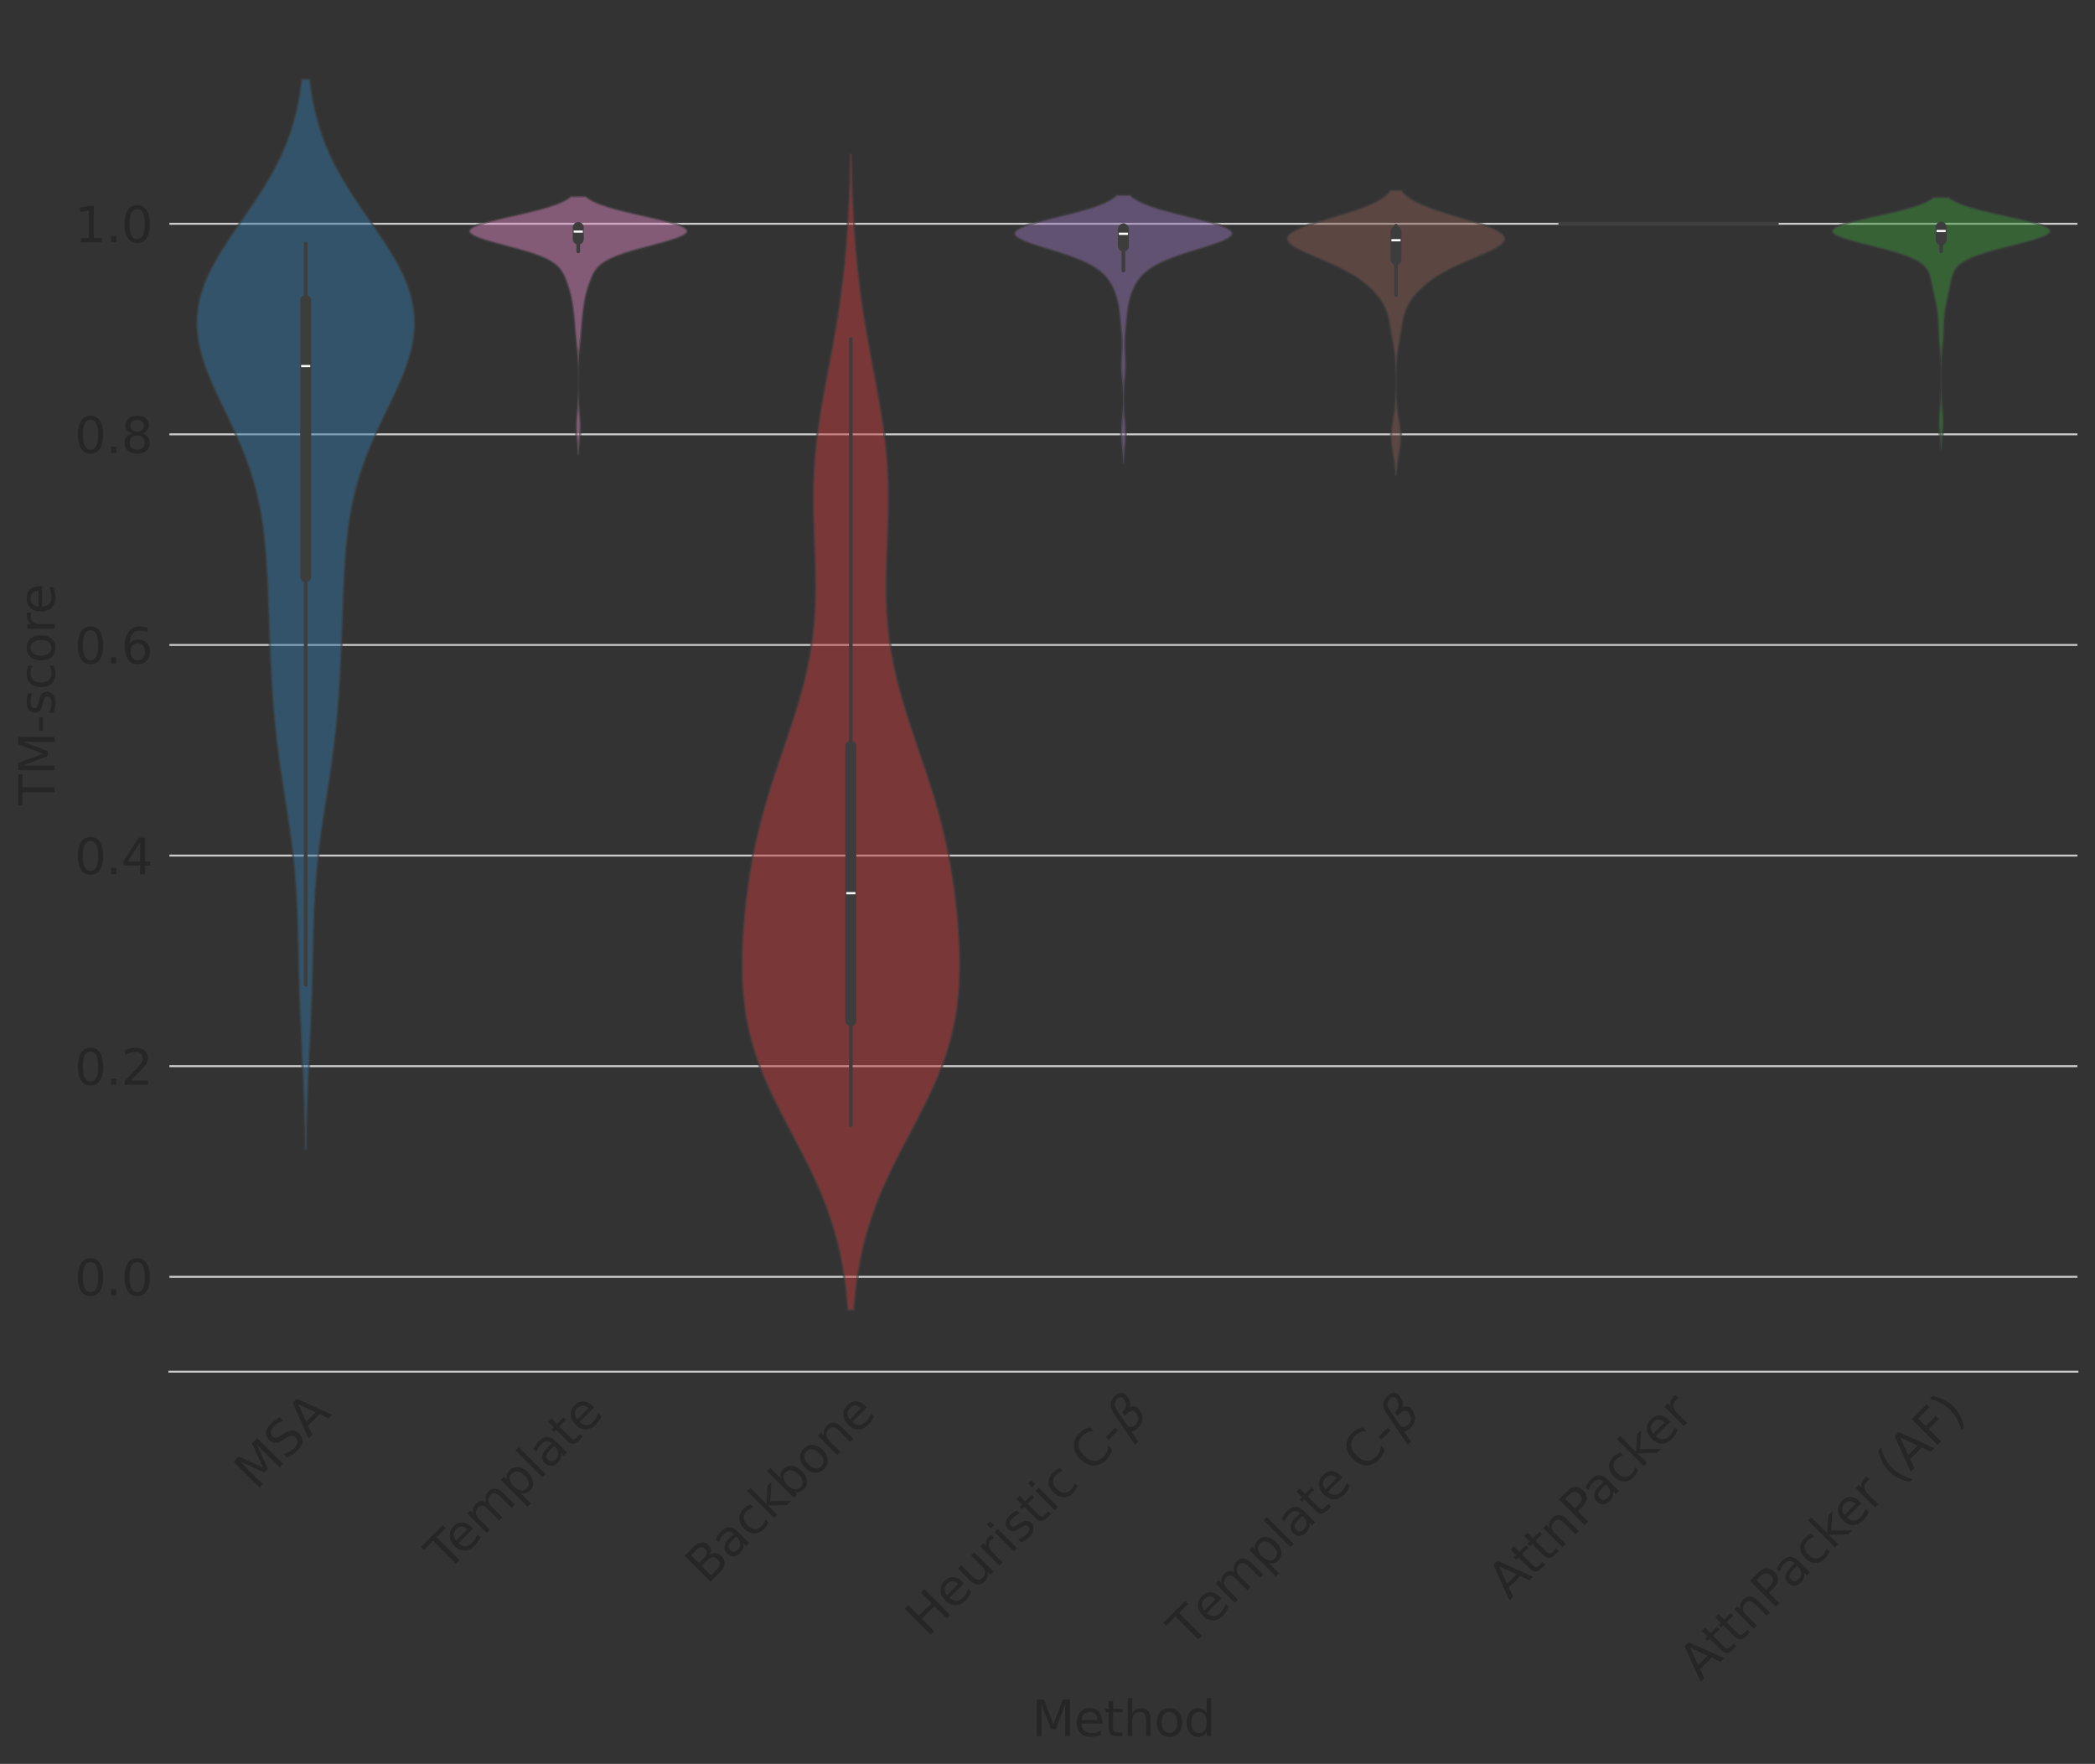 <?xml version="1.0" encoding="utf-8" standalone="no"?>
<!DOCTYPE svg PUBLIC "-//W3C//DTD SVG 1.1//EN"
  "http://www.w3.org/Graphics/SVG/1.1/DTD/svg11.dtd">
<svg xmlns:xlink="http://www.w3.org/1999/xlink" width="857.763pt" height="722.184pt" viewBox="0 0 857.763 722.184" xmlns="http://www.w3.org/2000/svg" version="1.1">
 <rect x="0" y="0" width="857.763" height="722.184" fill="#333333" stroke="none"/>
 <defs>
  <style type="text/css">*{stroke-linejoin: round; stroke-linecap: butt}</style>
 </defs>
 <g id="figure_1">
  <g id="patch_1">
   <path d="M 0 722.184 
L 857.763 722.184 
L 857.763 0 
L 0 0 
L 0 722.184 
z
" style="fill: none"/>
  </g>
  <g id="axes_1">
   <g id="patch_2">
    <path d="M 69.362 561.6 
L 850.562 561.6 
L 850.562 7.2 
L 69.362 7.2 
L 69.362 561.6 
z
" style="fill: none"/>
   </g>
   <g id="matplotlib.axis_1">
    <g id="xtick_1">
     <g id="text_1">
      <!-- MSA -->
      <g style="fill: #262626" transform="translate(104.789 610.465) rotate(-45) scale(0.2 -0.2)">
       <defs>
        <path id="DejaVuSans-4d" d="M 628 4666 
L 1569 4666 
L 2759 1491 
L 3956 4666 
L 4897 4666 
L 4897 0 
L 4281 0 
L 4281 4097 
L 3078 897 
L 2444 897 
L 1241 4097 
L 1241 0 
L 628 0 
L 628 4666 
z
" transform="scale(0.016)"/>
        <path id="DejaVuSans-53" d="M 3425 4513 
L 3425 3897 
Q 3066 4069 2747 4153 
Q 2428 4238 2131 4238 
Q 1616 4238 1336 4038 
Q 1056 3838 1056 3469 
Q 1056 3159 1242 3001 
Q 1428 2844 1947 2747 
L 2328 2669 
Q 3034 2534 3370 2195 
Q 3706 1856 3706 1288 
Q 3706 609 3251 259 
Q 2797 -91 1919 -91 
Q 1588 -91 1214 -16 
Q 841 59 441 206 
L 441 856 
Q 825 641 1194 531 
Q 1563 422 1919 422 
Q 2459 422 2753 634 
Q 3047 847 3047 1241 
Q 3047 1584 2836 1778 
Q 2625 1972 2144 2069 
L 1759 2144 
Q 1053 2284 737 2584 
Q 422 2884 422 3419 
Q 422 4038 858 4394 
Q 1294 4750 2059 4750 
Q 2388 4750 2728 4690 
Q 3069 4631 3425 4513 
z
" transform="scale(0.016)"/>
        <path id="DejaVuSans-41" d="M 2188 4044 
L 1331 1722 
L 3047 1722 
L 2188 4044 
z
M 1831 4666 
L 2547 4666 
L 4325 0 
L 3669 0 
L 3244 1197 
L 1141 1197 
L 716 0 
L 50 0 
L 1831 4666 
z
" transform="scale(0.016)"/>
       </defs>
       <use xlink:href="#DejaVuSans-4d"/>
       <use xlink:href="#DejaVuSans-53" x="86.279"/>
       <use xlink:href="#DejaVuSans-41" x="151.631"/>
      </g>
     </g>
    </g>
    <g id="xtick_2">
     <g id="text_2">
      <!-- Template -->
      <g style="fill: #262626" transform="translate(182.978 643.876) rotate(-45) scale(0.2 -0.2)">
       <defs>
        <path id="DejaVuSans-54" d="M -19 4666 
L 3928 4666 
L 3928 4134 
L 2272 4134 
L 2272 0 
L 1638 0 
L 1638 4134 
L -19 4134 
L -19 4666 
z
" transform="scale(0.016)"/>
        <path id="DejaVuSans-65" d="M 3597 1894 
L 3597 1613 
L 953 1613 
Q 991 1019 1311 708 
Q 1631 397 2203 397 
Q 2534 397 2845 478 
Q 3156 559 3463 722 
L 3463 178 
Q 3153 47 2828 -22 
Q 2503 -91 2169 -91 
Q 1331 -91 842 396 
Q 353 884 353 1716 
Q 353 2575 817 3079 
Q 1281 3584 2069 3584 
Q 2775 3584 3186 3129 
Q 3597 2675 3597 1894 
z
M 3022 2063 
Q 3016 2534 2758 2815 
Q 2500 3097 2075 3097 
Q 1594 3097 1305 2825 
Q 1016 2553 972 2059 
L 3022 2063 
z
" transform="scale(0.016)"/>
        <path id="DejaVuSans-6d" d="M 3328 2828 
Q 3544 3216 3844 3400 
Q 4144 3584 4550 3584 
Q 5097 3584 5394 3201 
Q 5691 2819 5691 2113 
L 5691 0 
L 5113 0 
L 5113 2094 
Q 5113 2597 4934 2840 
Q 4756 3084 4391 3084 
Q 3944 3084 3684 2787 
Q 3425 2491 3425 1978 
L 3425 0 
L 2847 0 
L 2847 2094 
Q 2847 2600 2669 2842 
Q 2491 3084 2119 3084 
Q 1678 3084 1418 2786 
Q 1159 2488 1159 1978 
L 1159 0 
L 581 0 
L 581 3500 
L 1159 3500 
L 1159 2956 
Q 1356 3278 1631 3431 
Q 1906 3584 2284 3584 
Q 2666 3584 2933 3390 
Q 3200 3197 3328 2828 
z
" transform="scale(0.016)"/>
        <path id="DejaVuSans-70" d="M 1159 525 
L 1159 -1331 
L 581 -1331 
L 581 3500 
L 1159 3500 
L 1159 2969 
Q 1341 3281 1617 3432 
Q 1894 3584 2278 3584 
Q 2916 3584 3314 3078 
Q 3713 2572 3713 1747 
Q 3713 922 3314 415 
Q 2916 -91 2278 -91 
Q 1894 -91 1617 61 
Q 1341 213 1159 525 
z
M 3116 1747 
Q 3116 2381 2855 2742 
Q 2594 3103 2138 3103 
Q 1681 3103 1420 2742 
Q 1159 2381 1159 1747 
Q 1159 1113 1420 752 
Q 1681 391 2138 391 
Q 2594 391 2855 752 
Q 3116 1113 3116 1747 
z
" transform="scale(0.016)"/>
        <path id="DejaVuSans-6c" d="M 603 4863 
L 1178 4863 
L 1178 0 
L 603 0 
L 603 4863 
z
" transform="scale(0.016)"/>
        <path id="DejaVuSans-61" d="M 2194 1759 
Q 1497 1759 1228 1600 
Q 959 1441 959 1056 
Q 959 750 1161 570 
Q 1363 391 1709 391 
Q 2188 391 2477 730 
Q 2766 1069 2766 1631 
L 2766 1759 
L 2194 1759 
z
M 3341 1997 
L 3341 0 
L 2766 0 
L 2766 531 
Q 2569 213 2275 61 
Q 1981 -91 1556 -91 
Q 1019 -91 701 211 
Q 384 513 384 1019 
Q 384 1609 779 1909 
Q 1175 2209 1959 2209 
L 2766 2209 
L 2766 2266 
Q 2766 2663 2505 2880 
Q 2244 3097 1772 3097 
Q 1472 3097 1187 3025 
Q 903 2953 641 2809 
L 641 3341 
Q 956 3463 1253 3523 
Q 1550 3584 1831 3584 
Q 2591 3584 2966 3190 
Q 3341 2797 3341 1997 
z
" transform="scale(0.016)"/>
        <path id="DejaVuSans-74" d="M 1172 4494 
L 1172 3500 
L 2356 3500 
L 2356 3053 
L 1172 3053 
L 1172 1153 
Q 1172 725 1289 603 
Q 1406 481 1766 481 
L 2356 481 
L 2356 0 
L 1766 0 
Q 1100 0 847 248 
Q 594 497 594 1153 
L 594 3053 
L 172 3053 
L 172 3500 
L 594 3500 
L 594 4494 
L 1172 4494 
z
" transform="scale(0.016)"/>
       </defs>
       <use xlink:href="#DejaVuSans-54"/>
       <use xlink:href="#DejaVuSans-65" x="44.084"/>
       <use xlink:href="#DejaVuSans-6d" x="105.607"/>
       <use xlink:href="#DejaVuSans-70" x="203.02"/>
       <use xlink:href="#DejaVuSans-6c" x="266.496"/>
       <use xlink:href="#DejaVuSans-61" x="294.279"/>
       <use xlink:href="#DejaVuSans-74" x="355.559"/>
       <use xlink:href="#DejaVuSans-65" x="394.768"/>
      </g>
     </g>
    </g>
    <g id="xtick_3">
     <g id="text_3">
      <!-- Backbone -->
      <g style="fill: #262626" transform="translate(289.478 648.976) rotate(-45) scale(0.2 -0.2)">
       <defs>
        <path id="DejaVuSans-42" d="M 1259 2228 
L 1259 519 
L 2272 519 
Q 2781 519 3026 730 
Q 3272 941 3272 1375 
Q 3272 1813 3026 2020 
Q 2781 2228 2272 2228 
L 1259 2228 
z
M 1259 4147 
L 1259 2741 
L 2194 2741 
Q 2656 2741 2882 2914 
Q 3109 3088 3109 3444 
Q 3109 3797 2882 3972 
Q 2656 4147 2194 4147 
L 1259 4147 
z
M 628 4666 
L 2241 4666 
Q 2963 4666 3353 4366 
Q 3744 4066 3744 3513 
Q 3744 3084 3544 2831 
Q 3344 2578 2956 2516 
Q 3422 2416 3680 2098 
Q 3938 1781 3938 1306 
Q 3938 681 3513 340 
Q 3088 0 2303 0 
L 628 0 
L 628 4666 
z
" transform="scale(0.016)"/>
        <path id="DejaVuSans-63" d="M 3122 3366 
L 3122 2828 
Q 2878 2963 2633 3030 
Q 2388 3097 2138 3097 
Q 1578 3097 1268 2742 
Q 959 2388 959 1747 
Q 959 1106 1268 751 
Q 1578 397 2138 397 
Q 2388 397 2633 464 
Q 2878 531 3122 666 
L 3122 134 
Q 2881 22 2623 -34 
Q 2366 -91 2075 -91 
Q 1284 -91 818 406 
Q 353 903 353 1747 
Q 353 2603 823 3093 
Q 1294 3584 2113 3584 
Q 2378 3584 2631 3529 
Q 2884 3475 3122 3366 
z
" transform="scale(0.016)"/>
        <path id="DejaVuSans-6b" d="M 581 4863 
L 1159 4863 
L 1159 1991 
L 2875 3500 
L 3609 3500 
L 1753 1863 
L 3688 0 
L 2938 0 
L 1159 1709 
L 1159 0 
L 581 0 
L 581 4863 
z
" transform="scale(0.016)"/>
        <path id="DejaVuSans-62" d="M 3116 1747 
Q 3116 2381 2855 2742 
Q 2594 3103 2138 3103 
Q 1681 3103 1420 2742 
Q 1159 2381 1159 1747 
Q 1159 1113 1420 752 
Q 1681 391 2138 391 
Q 2594 391 2855 752 
Q 3116 1113 3116 1747 
z
M 1159 2969 
Q 1341 3281 1617 3432 
Q 1894 3584 2278 3584 
Q 2916 3584 3314 3078 
Q 3713 2572 3713 1747 
Q 3713 922 3314 415 
Q 2916 -91 2278 -91 
Q 1894 -91 1617 61 
Q 1341 213 1159 525 
L 1159 0 
L 581 0 
L 581 4863 
L 1159 4863 
L 1159 2969 
z
" transform="scale(0.016)"/>
        <path id="DejaVuSans-6f" d="M 1959 3097 
Q 1497 3097 1228 2736 
Q 959 2375 959 1747 
Q 959 1119 1226 758 
Q 1494 397 1959 397 
Q 2419 397 2687 759 
Q 2956 1122 2956 1747 
Q 2956 2369 2687 2733 
Q 2419 3097 1959 3097 
z
M 1959 3584 
Q 2709 3584 3137 3096 
Q 3566 2609 3566 1747 
Q 3566 888 3137 398 
Q 2709 -91 1959 -91 
Q 1206 -91 779 398 
Q 353 888 353 1747 
Q 353 2609 779 3096 
Q 1206 3584 1959 3584 
z
" transform="scale(0.016)"/>
        <path id="DejaVuSans-6e" d="M 3513 2113 
L 3513 0 
L 2938 0 
L 2938 2094 
Q 2938 2591 2744 2837 
Q 2550 3084 2163 3084 
Q 1697 3084 1428 2787 
Q 1159 2491 1159 1978 
L 1159 0 
L 581 0 
L 581 3500 
L 1159 3500 
L 1159 2956 
Q 1366 3272 1645 3428 
Q 1925 3584 2291 3584 
Q 2894 3584 3203 3211 
Q 3513 2838 3513 2113 
z
" transform="scale(0.016)"/>
       </defs>
       <use xlink:href="#DejaVuSans-42"/>
       <use xlink:href="#DejaVuSans-61" x="68.604"/>
       <use xlink:href="#DejaVuSans-63" x="129.883"/>
       <use xlink:href="#DejaVuSans-6b" x="184.863"/>
       <use xlink:href="#DejaVuSans-62" x="242.773"/>
       <use xlink:href="#DejaVuSans-6f" x="306.25"/>
       <use xlink:href="#DejaVuSans-6e" x="367.432"/>
       <use xlink:href="#DejaVuSans-65" x="430.811"/>
      </g>
     </g>
    </g>
    <g id="xtick_4">
     <g id="text_4">
      <!-- Heuristic C-$\beta$ -->
      <g style="fill: #262626" transform="translate(379.635 670.706) rotate(-45) scale(0.2 -0.2)">
       <defs>
        <path id="DejaVuSans-48" d="M 628 4666 
L 1259 4666 
L 1259 2753 
L 3553 2753 
L 3553 4666 
L 4184 4666 
L 4184 0 
L 3553 0 
L 3553 2222 
L 1259 2222 
L 1259 0 
L 628 0 
L 628 4666 
z
" transform="scale(0.016)"/>
        <path id="DejaVuSans-75" d="M 544 1381 
L 544 3500 
L 1119 3500 
L 1119 1403 
Q 1119 906 1312 657 
Q 1506 409 1894 409 
Q 2359 409 2629 706 
Q 2900 1003 2900 1516 
L 2900 3500 
L 3475 3500 
L 3475 0 
L 2900 0 
L 2900 538 
Q 2691 219 2414 64 
Q 2138 -91 1772 -91 
Q 1169 -91 856 284 
Q 544 659 544 1381 
z
M 1991 3584 
L 1991 3584 
z
" transform="scale(0.016)"/>
        <path id="DejaVuSans-72" d="M 2631 2963 
Q 2534 3019 2420 3045 
Q 2306 3072 2169 3072 
Q 1681 3072 1420 2755 
Q 1159 2438 1159 1844 
L 1159 0 
L 581 0 
L 581 3500 
L 1159 3500 
L 1159 2956 
Q 1341 3275 1631 3429 
Q 1922 3584 2338 3584 
Q 2397 3584 2469 3576 
Q 2541 3569 2628 3553 
L 2631 2963 
z
" transform="scale(0.016)"/>
        <path id="DejaVuSans-69" d="M 603 3500 
L 1178 3500 
L 1178 0 
L 603 0 
L 603 3500 
z
M 603 4863 
L 1178 4863 
L 1178 4134 
L 603 4134 
L 603 4863 
z
" transform="scale(0.016)"/>
        <path id="DejaVuSans-73" d="M 2834 3397 
L 2834 2853 
Q 2591 2978 2328 3040 
Q 2066 3103 1784 3103 
Q 1356 3103 1142 2972 
Q 928 2841 928 2578 
Q 928 2378 1081 2264 
Q 1234 2150 1697 2047 
L 1894 2003 
Q 2506 1872 2764 1633 
Q 3022 1394 3022 966 
Q 3022 478 2636 193 
Q 2250 -91 1575 -91 
Q 1294 -91 989 -36 
Q 684 19 347 128 
L 347 722 
Q 666 556 975 473 
Q 1284 391 1588 391 
Q 1994 391 2212 530 
Q 2431 669 2431 922 
Q 2431 1156 2273 1281 
Q 2116 1406 1581 1522 
L 1381 1569 
Q 847 1681 609 1914 
Q 372 2147 372 2553 
Q 372 3047 722 3315 
Q 1072 3584 1716 3584 
Q 2034 3584 2315 3537 
Q 2597 3491 2834 3397 
z
" transform="scale(0.016)"/>
        <path id="DejaVuSans-20" transform="scale(0.016)"/>
        <path id="DejaVuSans-43" d="M 4122 4306 
L 4122 3641 
Q 3803 3938 3442 4084 
Q 3081 4231 2675 4231 
Q 1875 4231 1450 3742 
Q 1025 3253 1025 2328 
Q 1025 1406 1450 917 
Q 1875 428 2675 428 
Q 3081 428 3442 575 
Q 3803 722 4122 1019 
L 4122 359 
Q 3791 134 3420 21 
Q 3050 -91 2638 -91 
Q 1578 -91 968 557 
Q 359 1206 359 2328 
Q 359 3453 968 4101 
Q 1578 4750 2638 4750 
Q 3056 4750 3426 4639 
Q 3797 4528 4122 4306 
z
" transform="scale(0.016)"/>
        <path id="DejaVuSans-2d" d="M 313 2009 
L 1997 2009 
L 1997 1497 
L 313 1497 
L 313 2009 
z
" transform="scale(0.016)"/>
        <path id="DejaVuSans-Oblique-3b2" d="M 872 216 
L 572 -1331 
L -6 -1331 
L 928 3478 
Q 1206 4903 2538 4903 
Q 3888 4903 3659 3700 
Q 3503 2844 2894 2531 
Q 3713 2250 3553 1416 
Q 3272 -69 1759 -66 
Q 1097 -63 872 216 
z
M 1019 966 
Q 1259 422 1875 425 
Q 2775 425 2966 1406 
Q 3138 2288 1675 2219 
L 1778 2750 
Q 2909 2731 3106 3750 
Q 3241 4438 2509 4434 
Q 1691 4434 1503 3459 
L 1019 966 
z
" transform="scale(0.016)"/>
       </defs>
       <use xlink:href="#DejaVuSans-48" transform="translate(0 0.391)"/>
       <use xlink:href="#DejaVuSans-65" transform="translate(75.195 0.391)"/>
       <use xlink:href="#DejaVuSans-75" transform="translate(136.719 0.391)"/>
       <use xlink:href="#DejaVuSans-72" transform="translate(200.098 0.391)"/>
       <use xlink:href="#DejaVuSans-69" transform="translate(241.211 0.391)"/>
       <use xlink:href="#DejaVuSans-73" transform="translate(268.994 0.391)"/>
       <use xlink:href="#DejaVuSans-74" transform="translate(321.094 0.391)"/>
       <use xlink:href="#DejaVuSans-69" transform="translate(360.303 0.391)"/>
       <use xlink:href="#DejaVuSans-63" transform="translate(388.086 0.391)"/>
       <use xlink:href="#DejaVuSans-20" transform="translate(443.066 0.391)"/>
       <use xlink:href="#DejaVuSans-43" transform="translate(474.854 0.391)"/>
       <use xlink:href="#DejaVuSans-2d" transform="translate(544.678 0.391)"/>
       <use xlink:href="#DejaVuSans-Oblique-3b2" transform="translate(580.762 0.391)"/>
      </g>
     </g>
    </g>
    <g id="xtick_5">
     <g id="text_5">
      <!-- Template C-$\beta$ -->
      <g style="fill: #262626" transform="translate(486.993 674.949) rotate(-45) scale(0.2 -0.2)">
       <use xlink:href="#DejaVuSans-54" transform="translate(0 0.391)"/>
       <use xlink:href="#DejaVuSans-65" transform="translate(61.084 0.391)"/>
       <use xlink:href="#DejaVuSans-6d" transform="translate(122.607 0.391)"/>
       <use xlink:href="#DejaVuSans-70" transform="translate(220.02 0.391)"/>
       <use xlink:href="#DejaVuSans-6c" transform="translate(283.496 0.391)"/>
       <use xlink:href="#DejaVuSans-61" transform="translate(311.279 0.391)"/>
       <use xlink:href="#DejaVuSans-74" transform="translate(372.559 0.391)"/>
       <use xlink:href="#DejaVuSans-65" transform="translate(411.768 0.391)"/>
       <use xlink:href="#DejaVuSans-20" transform="translate(473.291 0.391)"/>
       <use xlink:href="#DejaVuSans-43" transform="translate(505.078 0.391)"/>
       <use xlink:href="#DejaVuSans-2d" transform="translate(574.902 0.391)"/>
       <use xlink:href="#DejaVuSans-Oblique-3b2" transform="translate(610.986 0.391)"/>
      </g>
     </g>
    </g>
    <g id="xtick_6">
     <g id="text_6">
      <!-- AttnPacker -->
      <g style="fill: #262626" transform="translate(617.905 655.349) rotate(-45) scale(0.2 -0.2)">
       <defs>
        <path id="DejaVuSans-50" d="M 1259 4147 
L 1259 2394 
L 2053 2394 
Q 2494 2394 2734 2622 
Q 2975 2850 2975 3272 
Q 2975 3691 2734 3919 
Q 2494 4147 2053 4147 
L 1259 4147 
z
M 628 4666 
L 2053 4666 
Q 2838 4666 3239 4311 
Q 3641 3956 3641 3272 
Q 3641 2581 3239 2228 
Q 2838 1875 2053 1875 
L 1259 1875 
L 1259 0 
L 628 0 
L 628 4666 
z
" transform="scale(0.016)"/>
       </defs>
       <use xlink:href="#DejaVuSans-41"/>
       <use xlink:href="#DejaVuSans-74" x="66.658"/>
       <use xlink:href="#DejaVuSans-74" x="105.867"/>
       <use xlink:href="#DejaVuSans-6e" x="145.076"/>
       <use xlink:href="#DejaVuSans-50" x="208.455"/>
       <use xlink:href="#DejaVuSans-61" x="264.258"/>
       <use xlink:href="#DejaVuSans-63" x="325.537"/>
       <use xlink:href="#DejaVuSans-6b" x="380.518"/>
       <use xlink:href="#DejaVuSans-65" x="434.803"/>
       <use xlink:href="#DejaVuSans-72" x="496.326"/>
      </g>
     </g>
    </g>
    <g id="xtick_7">
     <g id="text_7">
      <!-- AttnPacker (AF) -->
      <g style="fill: #262626" transform="translate(696.168 688.687) rotate(-45) scale(0.2 -0.2)">
       <defs>
        <path id="DejaVuSans-28" d="M 1984 4856 
Q 1566 4138 1362 3434 
Q 1159 2731 1159 2009 
Q 1159 1288 1364 580 
Q 1569 -128 1984 -844 
L 1484 -844 
Q 1016 -109 783 600 
Q 550 1309 550 2009 
Q 550 2706 781 3412 
Q 1013 4119 1484 4856 
L 1984 4856 
z
" transform="scale(0.016)"/>
        <path id="DejaVuSans-46" d="M 628 4666 
L 3309 4666 
L 3309 4134 
L 1259 4134 
L 1259 2759 
L 3109 2759 
L 3109 2228 
L 1259 2228 
L 1259 0 
L 628 0 
L 628 4666 
z
" transform="scale(0.016)"/>
        <path id="DejaVuSans-29" d="M 513 4856 
L 1013 4856 
Q 1481 4119 1714 3412 
Q 1947 2706 1947 2009 
Q 1947 1309 1714 600 
Q 1481 -109 1013 -844 
L 513 -844 
Q 928 -128 1133 580 
Q 1338 1288 1338 2009 
Q 1338 2731 1133 3434 
Q 928 4138 513 4856 
z
" transform="scale(0.016)"/>
       </defs>
       <use xlink:href="#DejaVuSans-41"/>
       <use xlink:href="#DejaVuSans-74" x="66.658"/>
       <use xlink:href="#DejaVuSans-74" x="105.867"/>
       <use xlink:href="#DejaVuSans-6e" x="145.076"/>
       <use xlink:href="#DejaVuSans-50" x="208.455"/>
       <use xlink:href="#DejaVuSans-61" x="264.258"/>
       <use xlink:href="#DejaVuSans-63" x="325.537"/>
       <use xlink:href="#DejaVuSans-6b" x="380.518"/>
       <use xlink:href="#DejaVuSans-65" x="434.803"/>
       <use xlink:href="#DejaVuSans-72" x="496.326"/>
       <use xlink:href="#DejaVuSans-20" x="537.439"/>
       <use xlink:href="#DejaVuSans-28" x="569.227"/>
       <use xlink:href="#DejaVuSans-41" x="608.24"/>
       <use xlink:href="#DejaVuSans-46" x="676.648"/>
       <use xlink:href="#DejaVuSans-29" x="734.168"/>
      </g>
     </g>
    </g>
    <g id="text_8">
     <!-- Method -->
     <g style="fill: #262626" transform="translate(422.456 710.825) scale(0.2 -0.2)">
      <defs>
       <path id="DejaVuSans-68" d="M 3513 2113 
L 3513 0 
L 2938 0 
L 2938 2094 
Q 2938 2591 2744 2837 
Q 2550 3084 2163 3084 
Q 1697 3084 1428 2787 
Q 1159 2491 1159 1978 
L 1159 0 
L 581 0 
L 581 4863 
L 1159 4863 
L 1159 2956 
Q 1366 3272 1645 3428 
Q 1925 3584 2291 3584 
Q 2894 3584 3203 3211 
Q 3513 2838 3513 2113 
z
" transform="scale(0.016)"/>
       <path id="DejaVuSans-64" d="M 2906 2969 
L 2906 4863 
L 3481 4863 
L 3481 0 
L 2906 0 
L 2906 525 
Q 2725 213 2448 61 
Q 2172 -91 1784 -91 
Q 1150 -91 751 415 
Q 353 922 353 1747 
Q 353 2572 751 3078 
Q 1150 3584 1784 3584 
Q 2172 3584 2448 3432 
Q 2725 3281 2906 2969 
z
M 947 1747 
Q 947 1113 1208 752 
Q 1469 391 1925 391 
Q 2381 391 2643 752 
Q 2906 1113 2906 1747 
Q 2906 2381 2643 2742 
Q 2381 3103 1925 3103 
Q 1469 3103 1208 2742 
Q 947 2381 947 1747 
z
" transform="scale(0.016)"/>
      </defs>
      <use xlink:href="#DejaVuSans-4d"/>
      <use xlink:href="#DejaVuSans-65" x="86.279"/>
      <use xlink:href="#DejaVuSans-74" x="147.803"/>
      <use xlink:href="#DejaVuSans-68" x="187.012"/>
      <use xlink:href="#DejaVuSans-6f" x="250.391"/>
      <use xlink:href="#DejaVuSans-64" x="311.572"/>
     </g>
    </g>
   </g>
   <g id="matplotlib.axis_2">
    <g id="ytick_1">
     <g id="line2d_1">
      <path d="M 69.362 522.76 
L 850.562 522.76 
" clip-path="url(#p0b40a4b5d3)" style="fill: none; stroke: #cccccc; stroke-width: 0.8; stroke-linecap: round"/>
     </g>
     <g id="text_9">
      <!-- 0.0 -->
      <g style="fill: #262626" transform="translate(30.556 530.358) scale(0.2 -0.2)">
       <defs>
        <path id="DejaVuSans-30" d="M 2034 4250 
Q 1547 4250 1301 3770 
Q 1056 3291 1056 2328 
Q 1056 1369 1301 889 
Q 1547 409 2034 409 
Q 2525 409 2770 889 
Q 3016 1369 3016 2328 
Q 3016 3291 2770 3770 
Q 2525 4250 2034 4250 
z
M 2034 4750 
Q 2819 4750 3233 4129 
Q 3647 3509 3647 2328 
Q 3647 1150 3233 529 
Q 2819 -91 2034 -91 
Q 1250 -91 836 529 
Q 422 1150 422 2328 
Q 422 3509 836 4129 
Q 1250 4750 2034 4750 
z
" transform="scale(0.016)"/>
        <path id="DejaVuSans-2e" d="M 684 794 
L 1344 794 
L 1344 0 
L 684 0 
L 684 794 
z
" transform="scale(0.016)"/>
       </defs>
       <use xlink:href="#DejaVuSans-30"/>
       <use xlink:href="#DejaVuSans-2e" x="63.623"/>
       <use xlink:href="#DejaVuSans-30" x="95.41"/>
      </g>
     </g>
    </g>
    <g id="ytick_2">
     <g id="line2d_2">
      <path d="M 69.362 436.53 
L 850.562 436.53 
" clip-path="url(#p0b40a4b5d3)" style="fill: none; stroke: #cccccc; stroke-width: 0.8; stroke-linecap: round"/>
     </g>
     <g id="text_10">
      <!-- 0.2 -->
      <g style="fill: #262626" transform="translate(30.556 444.128) scale(0.2 -0.2)">
       <defs>
        <path id="DejaVuSans-32" d="M 1228 531 
L 3431 531 
L 3431 0 
L 469 0 
L 469 531 
Q 828 903 1448 1529 
Q 2069 2156 2228 2338 
Q 2531 2678 2651 2914 
Q 2772 3150 2772 3378 
Q 2772 3750 2511 3984 
Q 2250 4219 1831 4219 
Q 1534 4219 1204 4116 
Q 875 4013 500 3803 
L 500 4441 
Q 881 4594 1212 4672 
Q 1544 4750 1819 4750 
Q 2544 4750 2975 4387 
Q 3406 4025 3406 3419 
Q 3406 3131 3298 2873 
Q 3191 2616 2906 2266 
Q 2828 2175 2409 1742 
Q 1991 1309 1228 531 
z
" transform="scale(0.016)"/>
       </defs>
       <use xlink:href="#DejaVuSans-30"/>
       <use xlink:href="#DejaVuSans-2e" x="63.623"/>
       <use xlink:href="#DejaVuSans-32" x="95.41"/>
      </g>
     </g>
    </g>
    <g id="ytick_3">
     <g id="line2d_3">
      <path d="M 69.362 350.3 
L 850.562 350.3 
" clip-path="url(#p0b40a4b5d3)" style="fill: none; stroke: #cccccc; stroke-width: 0.8; stroke-linecap: round"/>
     </g>
     <g id="text_11">
      <!-- 0.4 -->
      <g style="fill: #262626" transform="translate(30.556 357.899) scale(0.2 -0.2)">
       <defs>
        <path id="DejaVuSans-34" d="M 2419 4116 
L 825 1625 
L 2419 1625 
L 2419 4116 
z
M 2253 4666 
L 3047 4666 
L 3047 1625 
L 3713 1625 
L 3713 1100 
L 3047 1100 
L 3047 0 
L 2419 0 
L 2419 1100 
L 313 1100 
L 313 1709 
L 2253 4666 
z
" transform="scale(0.016)"/>
       </defs>
       <use xlink:href="#DejaVuSans-30"/>
       <use xlink:href="#DejaVuSans-2e" x="63.623"/>
       <use xlink:href="#DejaVuSans-34" x="95.41"/>
      </g>
     </g>
    </g>
    <g id="ytick_4">
     <g id="line2d_4">
      <path d="M 69.362 264.07 
L 850.562 264.07 
" clip-path="url(#p0b40a4b5d3)" style="fill: none; stroke: #cccccc; stroke-width: 0.8; stroke-linecap: round"/>
     </g>
     <g id="text_12">
      <!-- 0.6 -->
      <g style="fill: #262626" transform="translate(30.556 271.669) scale(0.2 -0.2)">
       <defs>
        <path id="DejaVuSans-36" d="M 2113 2584 
Q 1688 2584 1439 2293 
Q 1191 2003 1191 1497 
Q 1191 994 1439 701 
Q 1688 409 2113 409 
Q 2538 409 2786 701 
Q 3034 994 3034 1497 
Q 3034 2003 2786 2293 
Q 2538 2584 2113 2584 
z
M 3366 4563 
L 3366 3988 
Q 3128 4100 2886 4159 
Q 2644 4219 2406 4219 
Q 1781 4219 1451 3797 
Q 1122 3375 1075 2522 
Q 1259 2794 1537 2939 
Q 1816 3084 2150 3084 
Q 2853 3084 3261 2657 
Q 3669 2231 3669 1497 
Q 3669 778 3244 343 
Q 2819 -91 2113 -91 
Q 1303 -91 875 529 
Q 447 1150 447 2328 
Q 447 3434 972 4092 
Q 1497 4750 2381 4750 
Q 2619 4750 2861 4703 
Q 3103 4656 3366 4563 
z
" transform="scale(0.016)"/>
       </defs>
       <use xlink:href="#DejaVuSans-30"/>
       <use xlink:href="#DejaVuSans-2e" x="63.623"/>
       <use xlink:href="#DejaVuSans-36" x="95.41"/>
      </g>
     </g>
    </g>
    <g id="ytick_5">
     <g id="line2d_5">
      <path d="M 69.362 177.84 
L 850.562 177.84 
" clip-path="url(#p0b40a4b5d3)" style="fill: none; stroke: #cccccc; stroke-width: 0.8; stroke-linecap: round"/>
     </g>
     <g id="text_13">
      <!-- 0.8 -->
      <g style="fill: #262626" transform="translate(30.556 185.439) scale(0.2 -0.2)">
       <defs>
        <path id="DejaVuSans-38" d="M 2034 2216 
Q 1584 2216 1326 1975 
Q 1069 1734 1069 1313 
Q 1069 891 1326 650 
Q 1584 409 2034 409 
Q 2484 409 2743 651 
Q 3003 894 3003 1313 
Q 3003 1734 2745 1975 
Q 2488 2216 2034 2216 
z
M 1403 2484 
Q 997 2584 770 2862 
Q 544 3141 544 3541 
Q 544 4100 942 4425 
Q 1341 4750 2034 4750 
Q 2731 4750 3128 4425 
Q 3525 4100 3525 3541 
Q 3525 3141 3298 2862 
Q 3072 2584 2669 2484 
Q 3125 2378 3379 2068 
Q 3634 1759 3634 1313 
Q 3634 634 3220 271 
Q 2806 -91 2034 -91 
Q 1263 -91 848 271 
Q 434 634 434 1313 
Q 434 1759 690 2068 
Q 947 2378 1403 2484 
z
M 1172 3481 
Q 1172 3119 1398 2916 
Q 1625 2713 2034 2713 
Q 2441 2713 2670 2916 
Q 2900 3119 2900 3481 
Q 2900 3844 2670 4047 
Q 2441 4250 2034 4250 
Q 1625 4250 1398 4047 
Q 1172 3844 1172 3481 
z
" transform="scale(0.016)"/>
       </defs>
       <use xlink:href="#DejaVuSans-30"/>
       <use xlink:href="#DejaVuSans-2e" x="63.623"/>
       <use xlink:href="#DejaVuSans-38" x="95.41"/>
      </g>
     </g>
    </g>
    <g id="ytick_6">
     <g id="line2d_6">
      <path d="M 69.362 91.611 
L 850.562 91.611 
" clip-path="url(#p0b40a4b5d3)" style="fill: none; stroke: #cccccc; stroke-width: 0.8; stroke-linecap: round"/>
     </g>
     <g id="text_14">
      <!-- 1.0 -->
      <g style="fill: #262626" transform="translate(30.556 99.209) scale(0.2 -0.2)">
       <defs>
        <path id="DejaVuSans-31" d="M 794 531 
L 1825 531 
L 1825 4091 
L 703 3866 
L 703 4441 
L 1819 4666 
L 2450 4666 
L 2450 531 
L 3481 531 
L 3481 0 
L 794 0 
L 794 531 
z
" transform="scale(0.016)"/>
       </defs>
       <use xlink:href="#DejaVuSans-31"/>
       <use xlink:href="#DejaVuSans-2e" x="63.623"/>
       <use xlink:href="#DejaVuSans-30" x="95.41"/>
      </g>
     </g>
    </g>
    <g id="text_15">
     <!-- TM-score -->
     <g style="fill: #262626" transform="translate(22.397 329.609) rotate(-90) scale(0.2 -0.2)">
      <use xlink:href="#DejaVuSans-54"/>
      <use xlink:href="#DejaVuSans-4d" x="61.084"/>
      <use xlink:href="#DejaVuSans-2d" x="147.363"/>
      <use xlink:href="#DejaVuSans-73" x="183.447"/>
      <use xlink:href="#DejaVuSans-63" x="235.547"/>
      <use xlink:href="#DejaVuSans-6f" x="290.527"/>
      <use xlink:href="#DejaVuSans-72" x="351.709"/>
      <use xlink:href="#DejaVuSans-65" x="390.572"/>
     </g>
    </g>
   </g>
   <g id="PolyCollection_1">
    <defs>
     <path id="mae2815a293" d="M 125.421 -251.658 
L 124.904 -251.658 
L 124.824 -256.084 
L 124.727 -260.509 
L 124.611 -264.935 
L 124.476 -269.36 
L 124.321 -273.786 
L 124.148 -278.211 
L 123.96 -282.637 
L 123.759 -287.062 
L 123.55 -291.488 
L 123.34 -295.913 
L 123.132 -300.339 
L 122.934 -304.764 
L 122.749 -309.19 
L 122.583 -313.615 
L 122.436 -318.041 
L 122.308 -322.466 
L 122.197 -326.892 
L 122.097 -331.317 
L 122 -335.743 
L 121.895 -340.168 
L 121.77 -344.594 
L 121.614 -349.019 
L 121.415 -353.445 
L 121.161 -357.87 
L 120.845 -362.296 
L 120.462 -366.721 
L 120.01 -371.147 
L 119.491 -375.573 
L 118.914 -379.998 
L 118.286 -384.424 
L 117.622 -388.849 
L 116.936 -393.275 
L 116.243 -397.7 
L 115.559 -402.126 
L 114.897 -406.551 
L 114.27 -410.977 
L 113.687 -415.402 
L 113.153 -419.828 
L 112.672 -424.253 
L 112.244 -428.679 
L 111.866 -433.104 
L 111.535 -437.53 
L 111.245 -441.955 
L 110.99 -446.381 
L 110.766 -450.806 
L 110.565 -455.232 
L 110.383 -459.657 
L 110.215 -464.083 
L 110.053 -468.508 
L 109.892 -472.934 
L 109.725 -477.359 
L 109.542 -481.785 
L 109.331 -486.21 
L 109.08 -490.636 
L 108.772 -495.061 
L 108.39 -499.487 
L 107.913 -503.912 
L 107.323 -508.338 
L 106.599 -512.763 
L 105.721 -517.189 
L 104.676 -521.614 
L 103.45 -526.04 
L 102.039 -530.465 
L 100.446 -534.891 
L 98.682 -539.317 
L 96.768 -543.742 
L 94.737 -548.168 
L 92.631 -552.593 
L 90.503 -557.019 
L 88.413 -561.444 
L 86.43 -565.87 
L 84.624 -570.295 
L 83.067 -574.721 
L 81.825 -579.146 
L 80.961 -583.572 
L 80.522 -587.997 
L 80.547 -592.423 
L 81.054 -596.848 
L 82.044 -601.274 
L 83.501 -605.699 
L 85.389 -610.125 
L 87.656 -614.55 
L 90.237 -618.976 
L 93.056 -623.401 
L 96.033 -627.827 
L 99.086 -632.252 
L 102.134 -636.678 
L 105.105 -641.103 
L 107.936 -645.529 
L 110.576 -649.954 
L 112.988 -654.38 
L 115.148 -658.805 
L 117.046 -663.231 
L 118.68 -667.656 
L 120.063 -672.082 
L 121.211 -676.507 
L 122.147 -680.933 
L 122.896 -685.358 
L 123.486 -689.784 
L 126.839 -689.784 
L 126.839 -689.784 
L 127.429 -685.358 
L 128.178 -680.933 
L 129.114 -676.507 
L 130.262 -672.082 
L 131.645 -667.656 
L 133.279 -663.231 
L 135.177 -658.805 
L 137.337 -654.38 
L 139.749 -649.954 
L 142.389 -645.529 
L 145.22 -641.103 
L 148.191 -636.678 
L 151.239 -632.252 
L 154.292 -627.827 
L 157.269 -623.401 
L 160.088 -618.976 
L 162.669 -614.55 
L 164.936 -610.125 
L 166.824 -605.699 
L 168.281 -601.274 
L 169.271 -596.848 
L 169.778 -592.423 
L 169.803 -587.997 
L 169.364 -583.572 
L 168.5 -579.146 
L 167.258 -574.721 
L 165.701 -570.295 
L 163.895 -565.87 
L 161.912 -561.444 
L 159.822 -557.019 
L 157.694 -552.593 
L 155.588 -548.168 
L 153.557 -543.742 
L 151.643 -539.317 
L 149.879 -534.891 
L 148.286 -530.465 
L 146.875 -526.04 
L 145.649 -521.614 
L 144.604 -517.189 
L 143.726 -512.763 
L 143.002 -508.338 
L 142.412 -503.912 
L 141.935 -499.487 
L 141.553 -495.061 
L 141.245 -490.636 
L 140.994 -486.21 
L 140.783 -481.785 
L 140.6 -477.359 
L 140.433 -472.934 
L 140.272 -468.508 
L 140.11 -464.083 
L 139.942 -459.657 
L 139.76 -455.232 
L 139.559 -450.806 
L 139.335 -446.381 
L 139.08 -441.955 
L 138.79 -437.53 
L 138.459 -433.104 
L 138.081 -428.679 
L 137.653 -424.253 
L 137.172 -419.828 
L 136.638 -415.402 
L 136.055 -410.977 
L 135.428 -406.551 
L 134.766 -402.126 
L 134.082 -397.7 
L 133.389 -393.275 
L 132.703 -388.849 
L 132.039 -384.424 
L 131.411 -379.998 
L 130.834 -375.573 
L 130.315 -371.147 
L 129.863 -366.721 
L 129.48 -362.296 
L 129.164 -357.87 
L 128.91 -353.445 
L 128.711 -349.019 
L 128.555 -344.594 
L 128.43 -340.168 
L 128.325 -335.743 
L 128.228 -331.317 
L 128.128 -326.892 
L 128.017 -322.466 
L 127.889 -318.041 
L 127.742 -313.615 
L 127.576 -309.19 
L 127.391 -304.764 
L 127.193 -300.339 
L 126.985 -295.913 
L 126.775 -291.488 
L 126.566 -287.062 
L 126.365 -282.637 
L 126.177 -278.211 
L 126.004 -273.786 
L 125.849 -269.36 
L 125.714 -264.935 
L 125.598 -260.509 
L 125.501 -256.084 
L 125.421 -251.658 
z
" style="stroke: #3d3d3d; stroke-opacity: 0.5"/>
    </defs>
    <g clip-path="url(#p0b40a4b5d3)">
     <use xlink:href="#mae2815a293" x="0" y="722.184" style="fill: #3274a1; fill-opacity: 0.5; stroke: #3d3d3d; stroke-opacity: 0.5"/>
    </g>
   </g>
   <g id="PolyCollection_2">
    <defs>
     <path id="m2b0a57d0a0" d="M 236.889 -536.056 
L 236.636 -536.056 
L 236.583 -537.124 
L 236.516 -538.192 
L 236.435 -539.26 
L 236.342 -540.329 
L 236.241 -541.397 
L 236.137 -542.465 
L 236.038 -543.533 
L 235.95 -544.602 
L 235.882 -545.67 
L 235.841 -546.738 
L 235.829 -547.806 
L 235.849 -548.875 
L 235.898 -549.943 
L 235.972 -551.011 
L 236.063 -552.079 
L 236.165 -553.148 
L 236.269 -554.216 
L 236.368 -555.284 
L 236.458 -556.352 
L 236.535 -557.42 
L 236.598 -558.489 
L 236.648 -559.557 
L 236.685 -560.625 
L 236.712 -561.693 
L 236.73 -562.762 
L 236.742 -563.83 
L 236.749 -564.898 
L 236.752 -565.966 
L 236.752 -567.035 
L 236.748 -568.103 
L 236.74 -569.171 
L 236.727 -570.239 
L 236.708 -571.308 
L 236.679 -572.376 
L 236.639 -573.444 
L 236.586 -574.512 
L 236.518 -575.581 
L 236.435 -576.649 
L 236.337 -577.717 
L 236.227 -578.785 
L 236.108 -579.854 
L 235.985 -580.922 
L 235.863 -581.99 
L 235.746 -583.058 
L 235.638 -584.127 
L 235.54 -585.195 
L 235.451 -586.263 
L 235.367 -587.331 
L 235.287 -588.4 
L 235.203 -589.468 
L 235.114 -590.536 
L 235.017 -591.604 
L 234.91 -592.673 
L 234.793 -593.741 
L 234.667 -594.809 
L 234.531 -595.877 
L 234.383 -596.946 
L 234.22 -598.014 
L 234.037 -599.082 
L 233.83 -600.15 
L 233.593 -601.219 
L 233.326 -602.287 
L 233.028 -603.355 
L 232.703 -604.423 
L 232.353 -605.492 
L 231.981 -606.56 
L 231.583 -607.628 
L 231.148 -608.696 
L 230.654 -609.764 
L 230.062 -610.833 
L 229.325 -611.901 
L 228.378 -612.969 
L 227.151 -614.037 
L 225.569 -615.106 
L 223.568 -616.174 
L 221.098 -617.242 
L 218.143 -618.31 
L 214.735 -619.379 
L 210.96 -620.447 
L 206.969 -621.515 
L 202.973 -622.583 
L 199.231 -623.652 
L 196.025 -624.72 
L 193.631 -625.788 
L 192.279 -626.856 
L 192.123 -627.925 
L 193.212 -628.993 
L 195.487 -630.061 
L 198.781 -631.129 
L 202.844 -632.198 
L 207.379 -633.266 
L 212.078 -634.334 
L 216.658 -635.402 
L 220.892 -636.471 
L 224.621 -637.539 
L 227.764 -638.607 
L 230.301 -639.675 
L 232.269 -640.744 
L 233.736 -641.812 
L 239.789 -641.812 
L 239.789 -641.812 
L 241.256 -640.744 
L 243.224 -639.675 
L 245.761 -638.607 
L 248.904 -637.539 
L 252.633 -636.471 
L 256.867 -635.402 
L 261.447 -634.334 
L 266.146 -633.266 
L 270.681 -632.198 
L 274.744 -631.129 
L 278.038 -630.061 
L 280.313 -628.993 
L 281.402 -627.925 
L 281.246 -626.856 
L 279.894 -625.788 
L 277.5 -624.72 
L 274.294 -623.652 
L 270.552 -622.583 
L 266.556 -621.515 
L 262.565 -620.447 
L 258.79 -619.379 
L 255.382 -618.31 
L 252.427 -617.242 
L 249.957 -616.174 
L 247.956 -615.106 
L 246.374 -614.037 
L 245.147 -612.969 
L 244.2 -611.901 
L 243.463 -610.833 
L 242.871 -609.764 
L 242.377 -608.696 
L 241.942 -607.628 
L 241.544 -606.56 
L 241.172 -605.492 
L 240.822 -604.423 
L 240.497 -603.355 
L 240.199 -602.287 
L 239.932 -601.219 
L 239.695 -600.15 
L 239.488 -599.082 
L 239.305 -598.014 
L 239.142 -596.946 
L 238.994 -595.877 
L 238.858 -594.809 
L 238.732 -593.741 
L 238.615 -592.673 
L 238.508 -591.604 
L 238.411 -590.536 
L 238.322 -589.468 
L 238.238 -588.4 
L 238.158 -587.331 
L 238.074 -586.263 
L 237.985 -585.195 
L 237.887 -584.127 
L 237.779 -583.058 
L 237.662 -581.99 
L 237.54 -580.922 
L 237.417 -579.854 
L 237.298 -578.785 
L 237.188 -577.717 
L 237.09 -576.649 
L 237.007 -575.581 
L 236.939 -574.512 
L 236.886 -573.444 
L 236.846 -572.376 
L 236.817 -571.308 
L 236.798 -570.239 
L 236.785 -569.171 
L 236.777 -568.103 
L 236.773 -567.035 
L 236.773 -565.966 
L 236.776 -564.898 
L 236.783 -563.83 
L 236.795 -562.762 
L 236.813 -561.693 
L 236.84 -560.625 
L 236.877 -559.557 
L 236.927 -558.489 
L 236.99 -557.42 
L 237.067 -556.352 
L 237.157 -555.284 
L 237.256 -554.216 
L 237.36 -553.148 
L 237.462 -552.079 
L 237.553 -551.011 
L 237.627 -549.943 
L 237.676 -548.875 
L 237.696 -547.806 
L 237.684 -546.738 
L 237.643 -545.67 
L 237.575 -544.602 
L 237.487 -543.533 
L 237.388 -542.465 
L 237.284 -541.397 
L 237.183 -540.329 
L 237.09 -539.26 
L 237.009 -538.192 
L 236.942 -537.124 
L 236.889 -536.056 
z
" style="stroke: #3d3d3d; stroke-opacity: 0.5"/>
    </defs>
    <g clip-path="url(#p0b40a4b5d3)">
     <use xlink:href="#m2b0a57d0a0" x="0" y="722.184" style="fill: #d684bd; fill-opacity: 0.5; stroke: #3d3d3d; stroke-opacity: 0.5"/>
    </g>
   </g>
   <g id="PolyCollection_3">
    <defs>
     <path id="m6447d3ddeb" d="M 349.64 -185.784 
L 347.085 -185.784 
L 346.661 -190.564 
L 346.126 -195.345 
L 345.463 -200.125 
L 344.654 -204.905 
L 343.683 -209.686 
L 342.534 -214.466 
L 341.197 -219.246 
L 339.665 -224.027 
L 337.939 -228.807 
L 336.025 -233.587 
L 333.935 -238.368 
L 331.692 -243.148 
L 329.325 -247.929 
L 326.868 -252.709 
L 324.362 -257.489 
L 321.852 -262.27 
L 319.382 -267.05 
L 316.999 -271.83 
L 314.743 -276.611 
L 312.654 -281.391 
L 310.762 -286.171 
L 309.09 -290.952 
L 307.651 -295.732 
L 306.452 -300.512 
L 305.49 -305.293 
L 304.754 -310.073 
L 304.23 -314.853 
L 303.897 -319.634 
L 303.735 -324.414 
L 303.723 -329.194 
L 303.839 -333.975 
L 304.069 -338.755 
L 304.399 -343.535 
L 304.82 -348.316 
L 305.33 -353.096 
L 305.926 -357.877 
L 306.612 -362.657 
L 307.394 -367.437 
L 308.275 -372.218 
L 309.26 -376.998 
L 310.354 -381.778 
L 311.554 -386.559 
L 312.859 -391.339 
L 314.26 -396.119 
L 315.745 -400.9 
L 317.298 -405.68 
L 318.898 -410.46 
L 320.523 -415.241 
L 322.148 -420.021 
L 323.745 -424.801 
L 325.288 -429.582 
L 326.753 -434.362 
L 328.115 -439.142 
L 329.354 -443.923 
L 330.454 -448.703 
L 331.402 -453.483 
L 332.191 -458.264 
L 332.818 -463.044 
L 333.286 -467.825 
L 333.601 -472.605 
L 333.778 -477.385 
L 333.832 -482.166 
L 333.787 -486.946 
L 333.665 -491.726 
L 333.495 -496.507 
L 333.306 -501.287 
L 333.125 -506.067 
L 332.982 -510.848 
L 332.9 -515.628 
L 332.902 -520.408 
L 333.005 -525.189 
L 333.219 -529.969 
L 333.55 -534.749 
L 333.999 -539.53 
L 334.558 -544.31 
L 335.218 -549.09 
L 335.962 -553.871 
L 336.775 -558.651 
L 337.636 -563.431 
L 338.527 -568.212 
L 339.427 -572.992 
L 340.32 -577.773 
L 341.189 -582.553 
L 342.023 -587.333 
L 342.811 -592.114 
L 343.544 -596.894 
L 344.219 -601.674 
L 344.832 -606.455 
L 345.382 -611.235 
L 345.87 -616.015 
L 346.299 -620.796 
L 346.671 -625.576 
L 346.99 -630.356 
L 347.261 -635.137 
L 347.488 -639.917 
L 347.676 -644.697 
L 347.83 -649.478 
L 347.954 -654.258 
L 348.053 -659.038 
L 348.672 -659.038 
L 348.672 -659.038 
L 348.771 -654.258 
L 348.895 -649.478 
L 349.049 -644.697 
L 349.237 -639.917 
L 349.464 -635.137 
L 349.735 -630.356 
L 350.054 -625.576 
L 350.426 -620.796 
L 350.855 -616.015 
L 351.343 -611.235 
L 351.893 -606.455 
L 352.506 -601.674 
L 353.181 -596.894 
L 353.914 -592.114 
L 354.702 -587.333 
L 355.536 -582.553 
L 356.405 -577.773 
L 357.298 -572.992 
L 358.198 -568.212 
L 359.089 -563.431 
L 359.95 -558.651 
L 360.763 -553.871 
L 361.507 -549.09 
L 362.167 -544.31 
L 362.726 -539.53 
L 363.175 -534.749 
L 363.506 -529.969 
L 363.72 -525.189 
L 363.823 -520.408 
L 363.825 -515.628 
L 363.743 -510.848 
L 363.6 -506.067 
L 363.419 -501.287 
L 363.23 -496.507 
L 363.06 -491.726 
L 362.938 -486.946 
L 362.893 -482.166 
L 362.947 -477.385 
L 363.124 -472.605 
L 363.439 -467.825 
L 363.907 -463.044 
L 364.534 -458.264 
L 365.323 -453.483 
L 366.271 -448.703 
L 367.371 -443.923 
L 368.61 -439.142 
L 369.972 -434.362 
L 371.437 -429.582 
L 372.98 -424.801 
L 374.577 -420.021 
L 376.202 -415.241 
L 377.827 -410.46 
L 379.427 -405.68 
L 380.98 -400.9 
L 382.465 -396.119 
L 383.866 -391.339 
L 385.171 -386.559 
L 386.371 -381.778 
L 387.465 -376.998 
L 388.45 -372.218 
L 389.331 -367.437 
L 390.113 -362.657 
L 390.799 -357.877 
L 391.395 -353.096 
L 391.905 -348.316 
L 392.326 -343.535 
L 392.656 -338.755 
L 392.886 -333.975 
L 393.002 -329.194 
L 392.99 -324.414 
L 392.828 -319.634 
L 392.495 -314.853 
L 391.971 -310.073 
L 391.235 -305.293 
L 390.273 -300.512 
L 389.074 -295.732 
L 387.635 -290.952 
L 385.963 -286.171 
L 384.071 -281.391 
L 381.982 -276.611 
L 379.726 -271.83 
L 377.343 -267.05 
L 374.873 -262.27 
L 372.363 -257.489 
L 369.857 -252.709 
L 367.4 -247.929 
L 365.033 -243.148 
L 362.79 -238.368 
L 360.7 -233.587 
L 358.786 -228.807 
L 357.06 -224.027 
L 355.528 -219.246 
L 354.191 -214.466 
L 353.042 -209.686 
L 352.071 -204.905 
L 351.262 -200.125 
L 350.599 -195.345 
L 350.064 -190.564 
L 349.64 -185.784 
z
" style="stroke: #3d3d3d; stroke-opacity: 0.5"/>
    </defs>
    <g clip-path="url(#p0b40a4b5d3)">
     <use xlink:href="#m6447d3ddeb" x="0" y="722.184" style="fill: #c03d3e; fill-opacity: 0.5; stroke: #3d3d3d; stroke-opacity: 0.5"/>
    </g>
   </g>
   <g id="PolyCollection_4">
    <defs>
     <path id="m77b943cac9" d="M 460.092 -532.578 
L 459.833 -532.578 
L 459.78 -533.686 
L 459.714 -534.795 
L 459.634 -535.903 
L 459.542 -537.012 
L 459.441 -538.12 
L 459.337 -539.229 
L 459.236 -540.337 
L 459.146 -541.446 
L 459.074 -542.554 
L 459.026 -543.663 
L 459.007 -544.771 
L 459.018 -545.88 
L 459.059 -546.988 
L 459.125 -548.097 
L 459.212 -549.205 
L 459.31 -550.314 
L 459.412 -551.422 
L 459.512 -552.531 
L 459.603 -553.639 
L 459.681 -554.748 
L 459.742 -555.856 
L 459.784 -556.965 
L 459.807 -558.073 
L 459.811 -559.182 
L 459.794 -560.29 
L 459.758 -561.399 
L 459.703 -562.507 
L 459.631 -563.616 
L 459.544 -564.724 
L 459.446 -565.833 
L 459.344 -566.941 
L 459.242 -568.05 
L 459.15 -569.158 
L 459.075 -570.267 
L 459.021 -571.375 
L 458.994 -572.484 
L 458.994 -573.592 
L 459.02 -574.701 
L 459.065 -575.809 
L 459.121 -576.918 
L 459.181 -578.026 
L 459.233 -579.135 
L 459.269 -580.243 
L 459.283 -581.352 
L 459.271 -582.46 
L 459.232 -583.569 
L 459.17 -584.677 
L 459.088 -585.786 
L 458.992 -586.894 
L 458.888 -588.003 
L 458.782 -589.111 
L 458.675 -590.22 
L 458.568 -591.328 
L 458.458 -592.437 
L 458.341 -593.545 
L 458.211 -594.654 
L 458.06 -595.762 
L 457.883 -596.871 
L 457.673 -597.979 
L 457.427 -599.088 
L 457.139 -600.196 
L 456.806 -601.305 
L 456.421 -602.413 
L 455.98 -603.522 
L 455.472 -604.63 
L 454.885 -605.739 
L 454.205 -606.847 
L 453.411 -607.956 
L 452.479 -609.064 
L 451.379 -610.173 
L 450.075 -611.281 
L 448.53 -612.39 
L 446.703 -613.498 
L 444.557 -614.607 
L 442.066 -615.715 
L 439.225 -616.824 
L 436.058 -617.932 
L 432.632 -619.041 
L 429.058 -620.149 
L 425.497 -621.258 
L 422.15 -622.366 
L 419.245 -623.475 
L 417.012 -624.583 
L 415.654 -625.692 
L 415.322 -626.8 
L 416.092 -627.909 
L 417.948 -629.017 
L 420.782 -630.126 
L 424.409 -631.234 
L 428.586 -632.343 
L 433.046 -633.451 
L 437.525 -634.56 
L 441.795 -635.668 
L 445.678 -636.777 
L 449.058 -637.885 
L 451.883 -638.994 
L 454.153 -640.102 
L 455.91 -641.211 
L 457.22 -642.319 
L 462.705 -642.319 
L 462.705 -642.319 
L 464.015 -641.211 
L 465.772 -640.102 
L 468.042 -638.994 
L 470.867 -637.885 
L 474.247 -636.777 
L 478.13 -635.668 
L 482.4 -634.56 
L 486.879 -633.451 
L 491.339 -632.343 
L 495.516 -631.234 
L 499.143 -630.126 
L 501.977 -629.017 
L 503.833 -627.909 
L 504.603 -626.8 
L 504.271 -625.692 
L 502.913 -624.583 
L 500.68 -623.475 
L 497.775 -622.366 
L 494.428 -621.258 
L 490.867 -620.149 
L 487.293 -619.041 
L 483.867 -617.932 
L 480.7 -616.824 
L 477.859 -615.715 
L 475.368 -614.607 
L 473.222 -613.498 
L 471.395 -612.39 
L 469.85 -611.281 
L 468.546 -610.173 
L 467.446 -609.064 
L 466.514 -607.956 
L 465.72 -606.847 
L 465.04 -605.739 
L 464.453 -604.63 
L 463.945 -603.522 
L 463.504 -602.413 
L 463.119 -601.305 
L 462.786 -600.196 
L 462.498 -599.088 
L 462.252 -597.979 
L 462.042 -596.871 
L 461.865 -595.762 
L 461.714 -594.654 
L 461.584 -593.545 
L 461.467 -592.437 
L 461.357 -591.328 
L 461.25 -590.22 
L 461.143 -589.111 
L 461.037 -588.003 
L 460.933 -586.894 
L 460.837 -585.786 
L 460.755 -584.677 
L 460.693 -583.569 
L 460.654 -582.46 
L 460.642 -581.352 
L 460.656 -580.243 
L 460.692 -579.135 
L 460.744 -578.026 
L 460.804 -576.918 
L 460.86 -575.809 
L 460.905 -574.701 
L 460.931 -573.592 
L 460.931 -572.484 
L 460.904 -571.375 
L 460.85 -570.267 
L 460.775 -569.158 
L 460.683 -568.05 
L 460.581 -566.941 
L 460.479 -565.833 
L 460.381 -564.724 
L 460.294 -563.616 
L 460.222 -562.507 
L 460.167 -561.399 
L 460.131 -560.29 
L 460.114 -559.182 
L 460.118 -558.073 
L 460.141 -556.965 
L 460.183 -555.856 
L 460.244 -554.748 
L 460.322 -553.639 
L 460.413 -552.531 
L 460.513 -551.422 
L 460.615 -550.314 
L 460.713 -549.205 
L 460.8 -548.097 
L 460.866 -546.988 
L 460.907 -545.88 
L 460.918 -544.771 
L 460.899 -543.663 
L 460.851 -542.554 
L 460.779 -541.446 
L 460.689 -540.337 
L 460.588 -539.229 
L 460.484 -538.12 
L 460.383 -537.012 
L 460.291 -535.903 
L 460.211 -534.795 
L 460.145 -533.686 
L 460.092 -532.578 
z
" style="stroke: #3d3d3d; stroke-opacity: 0.5"/>
    </defs>
    <g clip-path="url(#p0b40a4b5d3)">
     <use xlink:href="#m77b943cac9" x="0" y="722.184" style="fill: #9372b2; fill-opacity: 0.5; stroke: #3d3d3d; stroke-opacity: 0.5"/>
    </g>
   </g>
   <g id="PolyCollection_5">
    <defs>
     <path id="mf4b7edbd3f" d="M 571.769 -527.634 
L 571.356 -527.634 
L 571.275 -528.813 
L 571.173 -529.991 
L 571.047 -531.17 
L 570.899 -532.348 
L 570.73 -533.526 
L 570.544 -534.705 
L 570.349 -535.883 
L 570.152 -537.062 
L 569.965 -538.24 
L 569.798 -539.419 
L 569.664 -540.597 
L 569.571 -541.776 
L 569.527 -542.954 
L 569.534 -544.133 
L 569.592 -545.311 
L 569.697 -546.489 
L 569.841 -547.668 
L 570.014 -548.846 
L 570.205 -550.025 
L 570.402 -551.203 
L 570.596 -552.382 
L 570.778 -553.56 
L 570.941 -554.739 
L 571.083 -555.917 
L 571.202 -557.095 
L 571.298 -558.274 
L 571.373 -559.452 
L 571.429 -560.631 
L 571.47 -561.809 
L 571.497 -562.988 
L 571.514 -564.166 
L 571.522 -565.345 
L 571.521 -566.523 
L 571.511 -567.701 
L 571.493 -568.88 
L 571.464 -570.058 
L 571.422 -571.237 
L 571.366 -572.415 
L 571.292 -573.594 
L 571.2 -574.772 
L 571.086 -575.951 
L 570.951 -577.129 
L 570.795 -578.307 
L 570.621 -579.486 
L 570.432 -580.664 
L 570.233 -581.843 
L 570.028 -583.021 
L 569.823 -584.2 
L 569.62 -585.378 
L 569.422 -586.557 
L 569.227 -587.735 
L 569.029 -588.913 
L 568.819 -590.092 
L 568.586 -591.27 
L 568.314 -592.449 
L 567.988 -593.627 
L 567.592 -594.806 
L 567.113 -595.984 
L 566.54 -597.163 
L 565.866 -598.341 
L 565.088 -599.519 
L 564.204 -600.698 
L 563.215 -601.876 
L 562.121 -603.055 
L 560.919 -604.233 
L 559.603 -605.412 
L 558.162 -606.59 
L 556.581 -607.769 
L 554.843 -608.947 
L 552.928 -610.125 
L 550.824 -611.304 
L 548.524 -612.482 
L 546.038 -613.661 
L 543.393 -614.839 
L 540.638 -616.018 
L 537.848 -617.196 
L 535.123 -618.375 
L 532.581 -619.553 
L 530.358 -620.731 
L 528.591 -621.91 
L 527.41 -623.088 
L 526.923 -624.267 
L 527.201 -625.445 
L 528.275 -626.624 
L 530.123 -627.802 
L 532.673 -628.981 
L 535.807 -630.159 
L 539.376 -631.338 
L 543.209 -632.516 
L 547.13 -633.694 
L 550.976 -634.873 
L 554.608 -636.051 
L 557.918 -637.23 
L 560.834 -638.408 
L 563.324 -639.587 
L 565.385 -640.765 
L 567.04 -641.944 
L 568.33 -643.122 
L 569.308 -644.3 
L 573.817 -644.3 
L 573.817 -644.3 
L 574.795 -643.122 
L 576.085 -641.944 
L 577.74 -640.765 
L 579.801 -639.587 
L 582.291 -638.408 
L 585.207 -637.23 
L 588.517 -636.051 
L 592.149 -634.873 
L 595.995 -633.694 
L 599.916 -632.516 
L 603.749 -631.338 
L 607.318 -630.159 
L 610.452 -628.981 
L 613.002 -627.802 
L 614.85 -626.624 
L 615.924 -625.445 
L 616.202 -624.267 
L 615.715 -623.088 
L 614.534 -621.91 
L 612.767 -620.731 
L 610.544 -619.553 
L 608.002 -618.375 
L 605.277 -617.196 
L 602.487 -616.018 
L 599.732 -614.839 
L 597.087 -613.661 
L 594.601 -612.482 
L 592.301 -611.304 
L 590.197 -610.125 
L 588.282 -608.947 
L 586.544 -607.769 
L 584.963 -606.59 
L 583.522 -605.412 
L 582.206 -604.233 
L 581.004 -603.055 
L 579.91 -601.876 
L 578.921 -600.698 
L 578.037 -599.519 
L 577.259 -598.341 
L 576.585 -597.163 
L 576.012 -595.984 
L 575.533 -594.806 
L 575.137 -593.627 
L 574.811 -592.449 
L 574.539 -591.27 
L 574.306 -590.092 
L 574.096 -588.913 
L 573.898 -587.735 
L 573.703 -586.557 
L 573.505 -585.378 
L 573.302 -584.2 
L 573.097 -583.021 
L 572.892 -581.843 
L 572.693 -580.664 
L 572.504 -579.486 
L 572.33 -578.307 
L 572.174 -577.129 
L 572.039 -575.951 
L 571.925 -574.772 
L 571.833 -573.594 
L 571.759 -572.415 
L 571.703 -571.237 
L 571.661 -570.058 
L 571.632 -568.88 
L 571.614 -567.701 
L 571.604 -566.523 
L 571.603 -565.345 
L 571.611 -564.166 
L 571.628 -562.988 
L 571.655 -561.809 
L 571.696 -560.631 
L 571.752 -559.452 
L 571.827 -558.274 
L 571.923 -557.095 
L 572.042 -555.917 
L 572.184 -554.739 
L 572.347 -553.56 
L 572.529 -552.382 
L 572.723 -551.203 
L 572.92 -550.025 
L 573.111 -548.846 
L 573.284 -547.668 
L 573.428 -546.489 
L 573.533 -545.311 
L 573.591 -544.133 
L 573.598 -542.954 
L 573.554 -541.776 
L 573.461 -540.597 
L 573.327 -539.419 
L 573.16 -538.24 
L 572.973 -537.062 
L 572.776 -535.883 
L 572.581 -534.705 
L 572.395 -533.526 
L 572.226 -532.348 
L 572.078 -531.17 
L 571.952 -529.991 
L 571.85 -528.813 
L 571.769 -527.634 
z
" style="stroke: #3d3d3d; stroke-opacity: 0.5"/>
    </defs>
    <g clip-path="url(#p0b40a4b5d3)">
     <use xlink:href="#mf4b7edbd3f" x="0" y="722.184" style="fill: #845b53; fill-opacity: 0.5; stroke: #3d3d3d; stroke-opacity: 0.5"/>
    </g>
   </g>
   <g id="PolyCollection_6">
    <defs>
     <path id="m39025d9008" d="M 794.887 -538.42 
L 794.638 -538.42 
L 794.586 -539.46 
L 794.519 -540.501 
L 794.439 -541.542 
L 794.347 -542.582 
L 794.247 -543.623 
L 794.144 -544.664 
L 794.046 -545.704 
L 793.96 -546.745 
L 793.894 -547.786 
L 793.854 -548.826 
L 793.844 -549.867 
L 793.866 -550.908 
L 793.916 -551.948 
L 793.99 -552.989 
L 794.082 -554.03 
L 794.183 -555.07 
L 794.285 -556.111 
L 794.383 -557.152 
L 794.47 -558.192 
L 794.546 -559.233 
L 794.607 -560.274 
L 794.654 -561.314 
L 794.69 -562.355 
L 794.715 -563.396 
L 794.732 -564.436 
L 794.742 -565.477 
L 794.748 -566.518 
L 794.749 -567.558 
L 794.746 -568.599 
L 794.739 -569.64 
L 794.725 -570.68 
L 794.705 -571.721 
L 794.676 -572.762 
L 794.635 -573.802 
L 794.581 -574.843 
L 794.514 -575.884 
L 794.432 -576.924 
L 794.337 -577.965 
L 794.233 -579.006 
L 794.125 -580.046 
L 794.017 -581.087 
L 793.917 -582.128 
L 793.829 -583.168 
L 793.758 -584.209 
L 793.704 -585.249 
L 793.664 -586.29 
L 793.634 -587.331 
L 793.607 -588.371 
L 793.574 -589.412 
L 793.528 -590.453 
L 793.462 -591.493 
L 793.374 -592.534 
L 793.261 -593.575 
L 793.124 -594.615 
L 792.966 -595.656 
L 792.79 -596.697 
L 792.597 -597.737 
L 792.392 -598.778 
L 792.176 -599.819 
L 791.952 -600.859 
L 791.723 -601.9 
L 791.492 -602.941 
L 791.264 -603.981 
L 791.041 -605.022 
L 790.821 -606.063 
L 790.6 -607.103 
L 790.363 -608.144 
L 790.084 -609.185 
L 789.727 -610.225 
L 789.241 -611.266 
L 788.566 -612.307 
L 787.63 -613.347 
L 786.361 -614.388 
L 784.688 -615.429 
L 782.554 -616.469 
L 779.924 -617.51 
L 776.799 -618.551 
L 773.226 -619.591 
L 769.305 -620.632 
L 765.198 -621.673 
L 761.118 -622.713 
L 757.321 -623.754 
L 754.083 -624.795 
L 751.669 -625.835 
L 750.3 -626.876 
L 750.122 -627.917 
L 751.185 -628.957 
L 753.427 -629.998 
L 756.687 -631.039 
L 760.72 -632.079 
L 765.233 -633.12 
L 769.921 -634.161 
L 774.502 -635.201 
L 778.747 -636.242 
L 782.496 -637.283 
L 785.661 -638.323 
L 788.222 -639.364 
L 790.211 -640.405 
L 791.696 -641.445 
L 797.829 -641.445 
L 797.829 -641.445 
L 799.314 -640.405 
L 801.303 -639.364 
L 803.864 -638.323 
L 807.029 -637.283 
L 810.778 -636.242 
L 815.023 -635.201 
L 819.604 -634.161 
L 824.292 -633.12 
L 828.805 -632.079 
L 832.838 -631.039 
L 836.098 -629.998 
L 838.34 -628.957 
L 839.403 -627.917 
L 839.225 -626.876 
L 837.856 -625.835 
L 835.442 -624.795 
L 832.204 -623.754 
L 828.407 -622.713 
L 824.327 -621.673 
L 820.22 -620.632 
L 816.299 -619.591 
L 812.726 -618.551 
L 809.601 -617.51 
L 806.971 -616.469 
L 804.837 -615.429 
L 803.164 -614.388 
L 801.895 -613.347 
L 800.959 -612.307 
L 800.284 -611.266 
L 799.798 -610.225 
L 799.441 -609.185 
L 799.162 -608.144 
L 798.925 -607.103 
L 798.704 -606.063 
L 798.484 -605.022 
L 798.261 -603.981 
L 798.033 -602.941 
L 797.802 -601.9 
L 797.573 -600.859 
L 797.349 -599.819 
L 797.133 -598.778 
L 796.928 -597.737 
L 796.735 -596.697 
L 796.559 -595.656 
L 796.401 -594.615 
L 796.264 -593.575 
L 796.151 -592.534 
L 796.063 -591.493 
L 795.997 -590.453 
L 795.951 -589.412 
L 795.918 -588.371 
L 795.891 -587.331 
L 795.861 -586.29 
L 795.821 -585.249 
L 795.767 -584.209 
L 795.696 -583.168 
L 795.608 -582.128 
L 795.508 -581.087 
L 795.4 -580.046 
L 795.292 -579.006 
L 795.188 -577.965 
L 795.093 -576.924 
L 795.011 -575.884 
L 794.944 -574.843 
L 794.89 -573.802 
L 794.849 -572.762 
L 794.82 -571.721 
L 794.8 -570.68 
L 794.786 -569.64 
L 794.779 -568.599 
L 794.776 -567.558 
L 794.777 -566.518 
L 794.783 -565.477 
L 794.793 -564.436 
L 794.81 -563.396 
L 794.835 -562.355 
L 794.871 -561.314 
L 794.918 -560.274 
L 794.979 -559.233 
L 795.055 -558.192 
L 795.142 -557.152 
L 795.24 -556.111 
L 795.342 -555.07 
L 795.443 -554.03 
L 795.535 -552.989 
L 795.609 -551.948 
L 795.659 -550.908 
L 795.681 -549.867 
L 795.671 -548.826 
L 795.631 -547.786 
L 795.565 -546.745 
L 795.479 -545.704 
L 795.381 -544.664 
L 795.278 -543.623 
L 795.178 -542.582 
L 795.086 -541.542 
L 795.006 -540.501 
L 794.939 -539.46 
L 794.887 -538.42 
z
" style="stroke: #3d3d3d; stroke-opacity: 0.5"/>
    </defs>
    <g clip-path="url(#p0b40a4b5d3)">
     <use xlink:href="#m39025d9008" x="0" y="722.184" style="fill: #3a923a; fill-opacity: 0.5; stroke: #3d3d3d; stroke-opacity: 0.5"/>
    </g>
   </g>
   <g id="line2d_7">
    <path d="M 125.162 403.217 
L 125.162 99.709 
" clip-path="url(#p0b40a4b5d3)" style="fill: none; stroke: #3d3d3d; stroke-width: 1.5; stroke-linecap: round"/>
   </g>
   <g id="line2d_8">
    <path d="M 125.162 236.077 
L 125.162 123.08 
" clip-path="url(#p0b40a4b5d3)" style="fill: none; stroke: #3d3d3d; stroke-width: 4.5; stroke-linecap: round"/>
   </g>
   <g id="line2d_9">
    <path d="M 125.162 149.886 
" clip-path="url(#p0b40a4b5d3)" style="fill: none; stroke: #3d3d3d; stroke-width: 1.5; stroke-linecap: round"/>
    <defs>
     <path id="mdb7d34da0b" d="M 1.875 0 
L -1.875 -0 
" style="stroke: #ffffff; stroke-width: 0.9"/>
    </defs>
    <g clip-path="url(#p0b40a4b5d3)">
     <use xlink:href="#mdb7d34da0b" x="125.162" y="149.886" style="fill: #ffffff; stroke: #ffffff; stroke-width: 0.9"/>
    </g>
   </g>
   <g id="line2d_10">
    <path d="M 236.762 102.944 
L 236.762 91.98 
" clip-path="url(#p0b40a4b5d3)" style="fill: none; stroke: #3d3d3d; stroke-width: 1.5; stroke-linecap: round"/>
   </g>
   <g id="line2d_11">
    <path d="M 236.762 97.907 
L 236.762 93.151 
" clip-path="url(#p0b40a4b5d3)" style="fill: none; stroke: #3d3d3d; stroke-width: 4.5; stroke-linecap: round"/>
   </g>
   <g id="line2d_12">
    <path d="M 236.762 94.817 
" clip-path="url(#p0b40a4b5d3)" style="fill: none; stroke: #3d3d3d; stroke-width: 1.5; stroke-linecap: round"/>
    <g clip-path="url(#p0b40a4b5d3)">
     <use xlink:href="#mdb7d34da0b" x="236.762" y="94.817" style="fill: #ffffff; stroke: #ffffff; stroke-width: 0.9"/>
    </g>
   </g>
   <g id="line2d_13">
    <path d="M 348.363 460.672 
L 348.363 138.873 
" clip-path="url(#p0b40a4b5d3)" style="fill: none; stroke: #3d3d3d; stroke-width: 1.5; stroke-linecap: round"/>
   </g>
   <g id="line2d_14">
    <path d="M 348.363 417.871 
L 348.363 305.563 
" clip-path="url(#p0b40a4b5d3)" style="fill: none; stroke: #3d3d3d; stroke-width: 4.5; stroke-linecap: round"/>
   </g>
   <g id="line2d_15">
    <path d="M 348.363 365.702 
" clip-path="url(#p0b40a4b5d3)" style="fill: none; stroke: #3d3d3d; stroke-width: 1.5; stroke-linecap: round"/>
    <g clip-path="url(#p0b40a4b5d3)">
     <use xlink:href="#mdb7d34da0b" x="348.363" y="365.702" style="fill: #ffffff; stroke: #ffffff; stroke-width: 0.9"/>
    </g>
   </g>
   <g id="line2d_16">
    <path d="M 459.962 110.786 
L 459.962 92.199 
" clip-path="url(#p0b40a4b5d3)" style="fill: none; stroke: #3d3d3d; stroke-width: 1.5; stroke-linecap: round"/>
   </g>
   <g id="line2d_17">
    <path d="M 459.962 100.76 
L 459.962 93.771 
" clip-path="url(#p0b40a4b5d3)" style="fill: none; stroke: #3d3d3d; stroke-width: 4.5; stroke-linecap: round"/>
   </g>
   <g id="line2d_18">
    <path d="M 459.962 95.726 
" clip-path="url(#p0b40a4b5d3)" style="fill: none; stroke: #3d3d3d; stroke-width: 1.5; stroke-linecap: round"/>
    <g clip-path="url(#p0b40a4b5d3)">
     <use xlink:href="#mdb7d34da0b" x="459.962" y="95.726" style="fill: #ffffff; stroke: #ffffff; stroke-width: 0.9"/>
    </g>
   </g>
   <g id="line2d_19">
    <path d="M 571.562 120.91 
L 571.562 92.399 
" clip-path="url(#p0b40a4b5d3)" style="fill: none; stroke: #3d3d3d; stroke-width: 1.5; stroke-linecap: round"/>
   </g>
   <g id="line2d_20">
    <path d="M 571.562 106.2 
L 571.562 94.802 
" clip-path="url(#p0b40a4b5d3)" style="fill: none; stroke: #3d3d3d; stroke-width: 4.5; stroke-linecap: round"/>
   </g>
   <g id="line2d_21">
    <path d="M 571.562 98.354 
" clip-path="url(#p0b40a4b5d3)" style="fill: none; stroke: #3d3d3d; stroke-width: 1.5; stroke-linecap: round"/>
    <g clip-path="url(#p0b40a4b5d3)">
     <use xlink:href="#mdb7d34da0b" x="571.562" y="98.354" style="fill: #ffffff; stroke: #ffffff; stroke-width: 0.9"/>
    </g>
   </g>
   <g id="line2d_22">
    <path d="M 638.523 91.611 
L 727.803 91.611 
" clip-path="url(#p0b40a4b5d3)" style="fill: none; stroke: #3d3d3d; stroke-linecap: round"/>
   </g>
   <g id="line2d_23">
    <path d="M 794.763 102.854 
L 794.763 91.993 
" clip-path="url(#p0b40a4b5d3)" style="fill: none; stroke: #3d3d3d; stroke-width: 1.5; stroke-linecap: round"/>
   </g>
   <g id="line2d_24">
    <path d="M 794.763 98.164 
L 794.763 93.033 
" clip-path="url(#p0b40a4b5d3)" style="fill: none; stroke: #3d3d3d; stroke-width: 4.5; stroke-linecap: round"/>
   </g>
   <g id="line2d_25">
    <path d="M 794.763 94.567 
" clip-path="url(#p0b40a4b5d3)" style="fill: none; stroke: #3d3d3d; stroke-width: 1.5; stroke-linecap: round"/>
    <g clip-path="url(#p0b40a4b5d3)">
     <use xlink:href="#mdb7d34da0b" x="794.763" y="94.567" style="fill: #ffffff; stroke: #ffffff; stroke-width: 0.9"/>
    </g>
   </g>
   <g id="patch_3">
    <path d="M 69.362 561.6 
L 850.562 561.6 
" style="fill: none; stroke: #cccccc; stroke-width: 0.8; stroke-linejoin: miter; stroke-linecap: square"/>
   </g>
  </g>
 </g>
 <defs>
  <clipPath id="p0b40a4b5d3">
   <rect x="69.362" y="7.2" width="781.2" height="554.4"/>
  </clipPath>
 </defs>
</svg>

